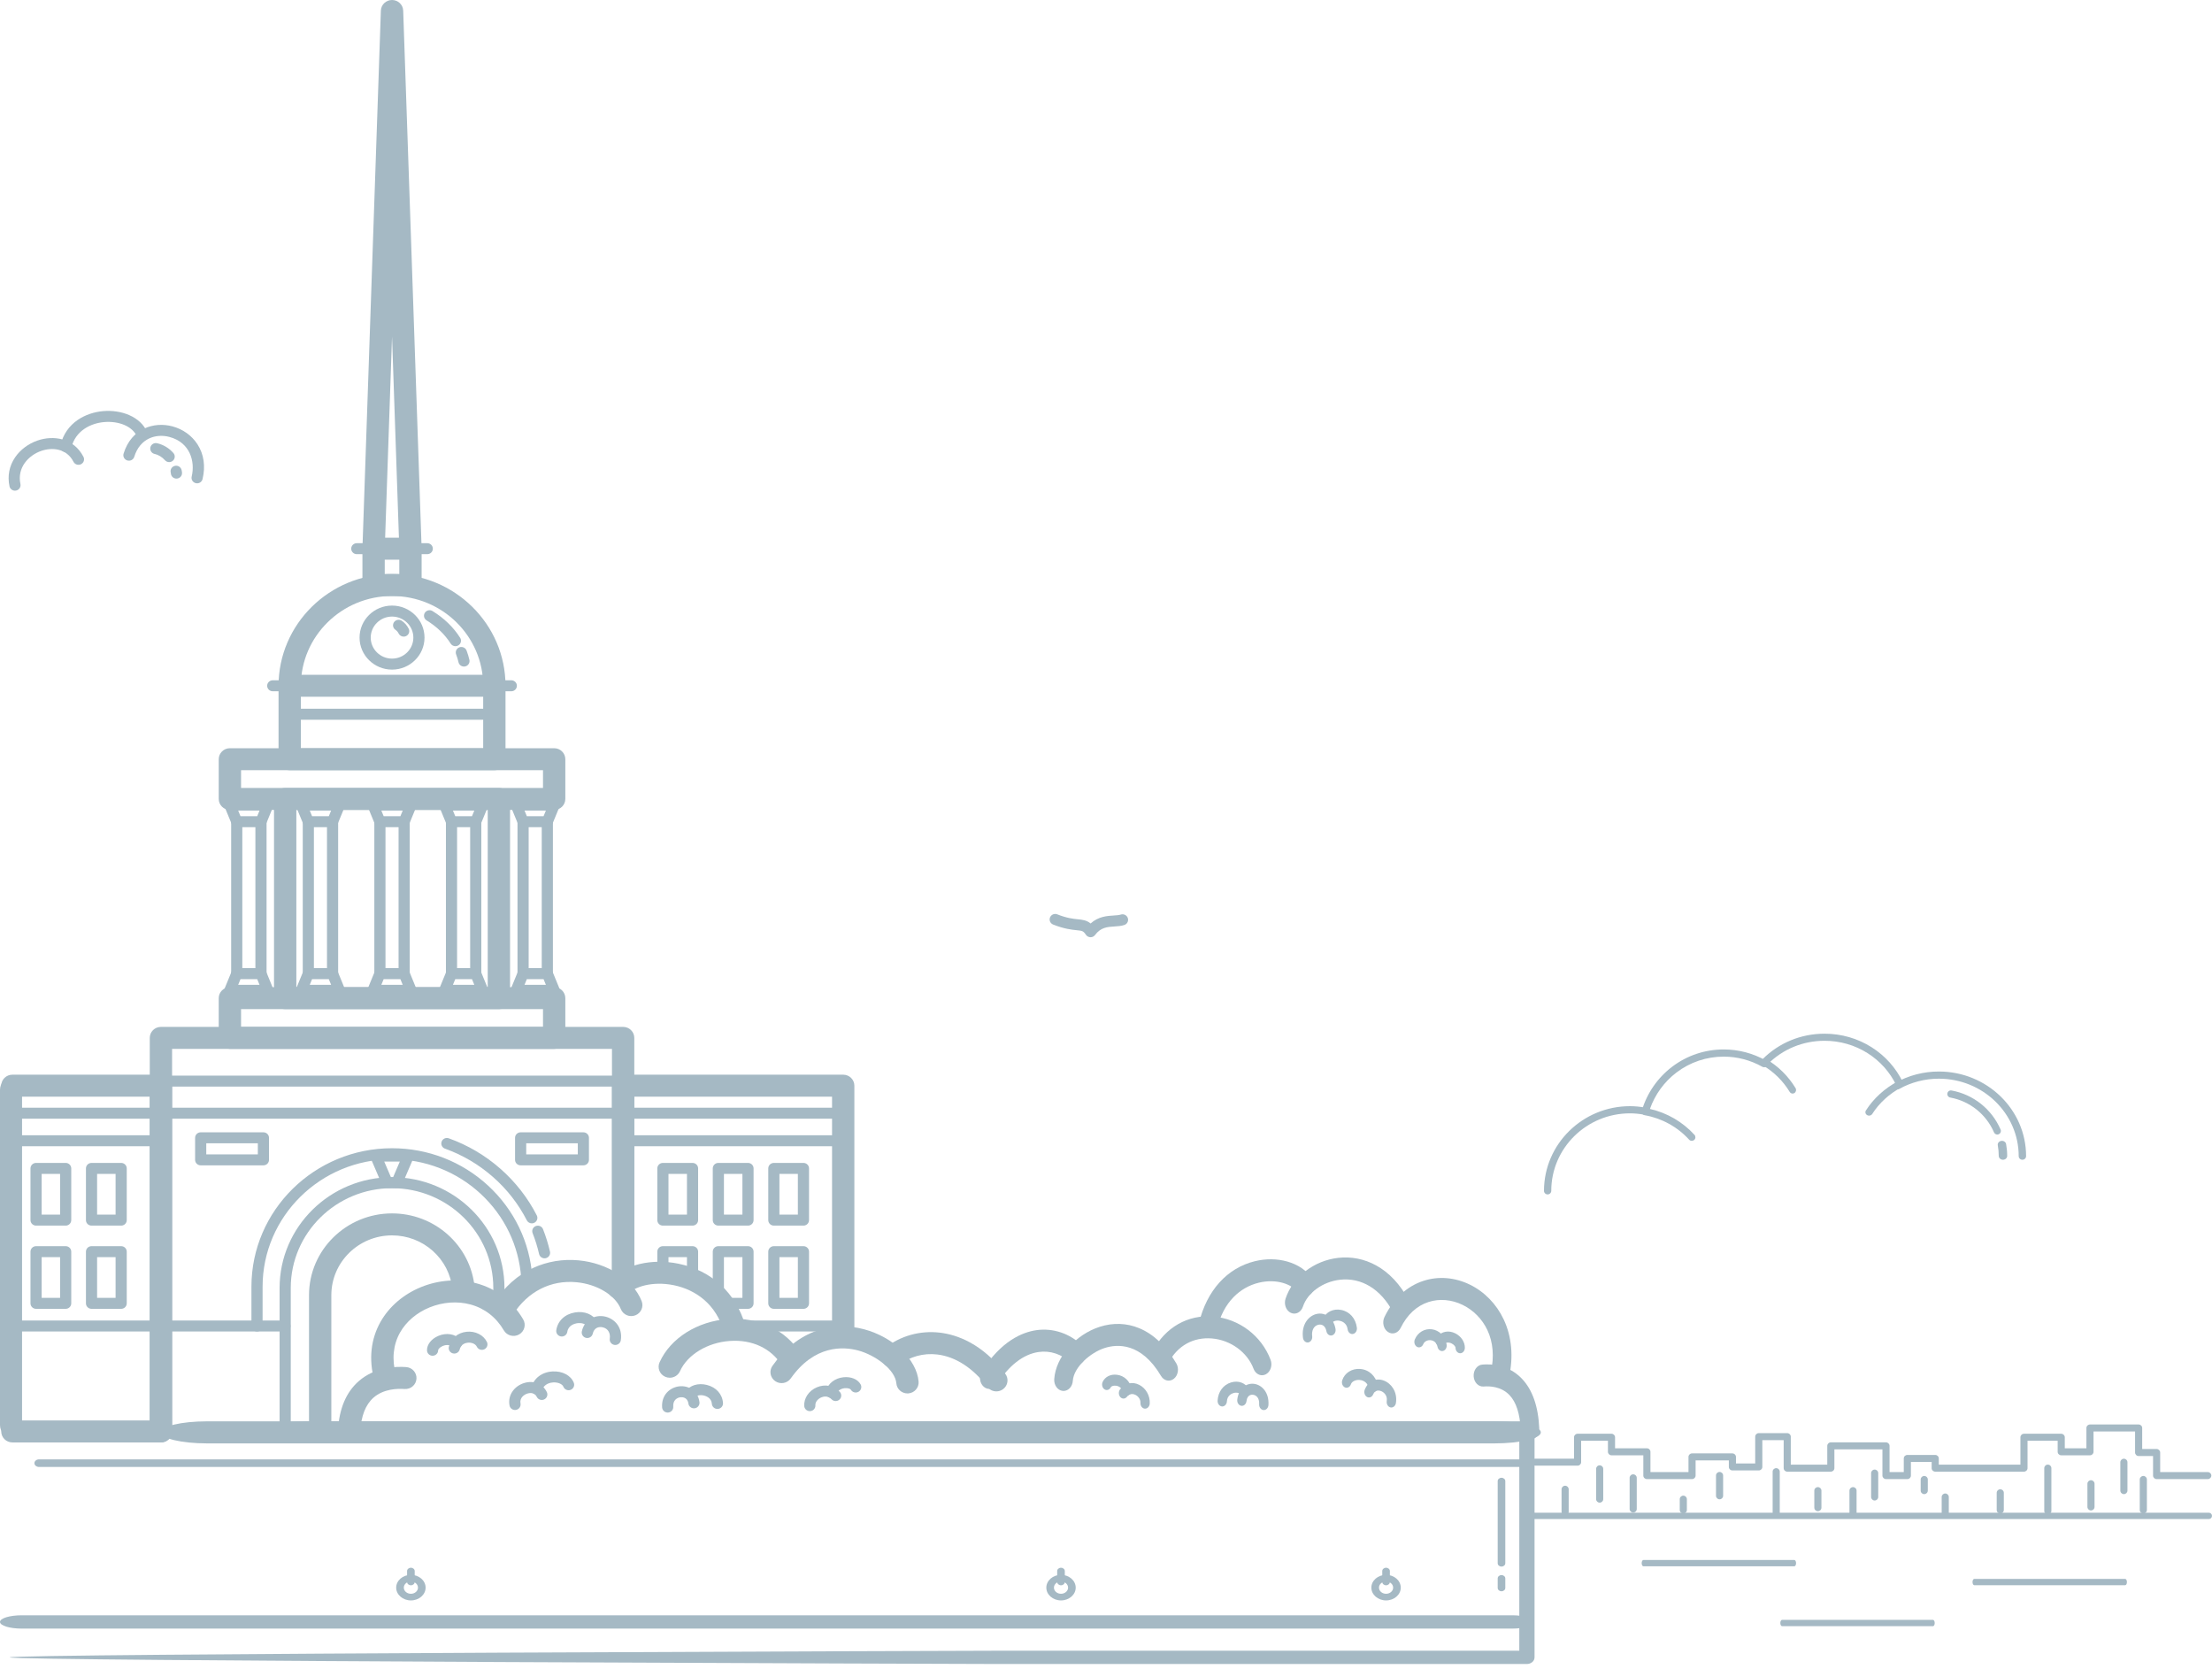 <svg width="350" height="264" viewBox="0 0 350 264" fill="none" xmlns="http://www.w3.org/2000/svg">
<path fill-rule="evenodd" clip-rule="evenodd" d="M241.601 263.248H157.476C156.81 263.248 1.532 262.778 1.532 262.199C1.532 261.619 156.81 261.149 157.476 261.149H240.395V226.956H48.522C47.856 226.956 5.957 227.536 5.957 226.956C5.957 226.376 47.856 224.858 48.522 224.858H241.601C242.267 224.858 242.807 225.327 242.807 225.907V262.199C242.807 262.778 242.267 263.248 241.601 263.248Z" fill="#A5B9C4"/>
<path fill-rule="evenodd" clip-rule="evenodd" d="M239.279 257.648H3.427C1.535 257.648 0 257.177 0 256.595C0 256.014 1.535 255.542 3.427 255.542H239.279C241.171 255.542 242.706 256.014 242.706 256.595C242.706 257.177 241.171 257.648 239.279 257.648V257.648Z" fill="#A5B9C4"/>
<path fill-rule="evenodd" clip-rule="evenodd" d="M241.63 232.078H6.182C5.776 232.078 5.446 231.808 5.446 231.476C5.446 231.144 5.776 230.874 6.182 230.874H241.63C242.037 230.874 242.366 231.144 242.366 231.476C242.366 231.808 242.037 232.078 241.63 232.078V232.078Z" fill="#A5B9C4"/>
<path fill-rule="evenodd" clip-rule="evenodd" d="M237.579 247.835C237.246 247.835 236.976 247.6 236.976 247.31V234.312C236.976 234.022 237.246 233.788 237.579 233.788C237.911 233.788 238.181 234.022 238.181 234.312V247.31C238.181 247.6 237.911 247.835 237.579 247.835Z" fill="#A5B9C4"/>
<path fill-rule="evenodd" clip-rule="evenodd" d="M237.579 251.742C237.246 251.742 236.976 251.507 236.976 251.217V249.709C236.976 249.419 237.246 249.184 237.579 249.184C237.911 249.184 238.181 249.419 238.181 249.709V251.217C238.181 251.507 237.911 251.742 237.579 251.742Z" fill="#A5B9C4"/>
<path fill-rule="evenodd" clip-rule="evenodd" d="M219.314 253.189C218.031 253.189 216.987 252.282 216.987 251.168C216.987 250.051 218.031 249.143 219.314 249.143C220.597 249.143 221.64 250.051 221.64 251.168C221.64 252.282 220.597 253.189 219.314 253.189ZM219.314 250.192C218.696 250.192 218.193 250.63 218.193 251.168C218.193 251.704 218.696 252.14 219.314 252.14C219.932 252.14 220.435 251.704 220.435 251.168C220.435 250.63 219.932 250.192 219.314 250.192Z" fill="#A5B9C4"/>
<path fill-rule="evenodd" clip-rule="evenodd" d="M219.314 250.795C218.981 250.795 218.711 250.56 218.711 250.27V248.545C218.711 248.255 218.981 248.02 219.314 248.02C219.647 248.02 219.917 248.255 219.917 248.545V250.27C219.917 250.56 219.647 250.795 219.314 250.795Z" fill="#A5B9C4"/>
<path fill-rule="evenodd" clip-rule="evenodd" d="M167.879 253.189C166.599 253.189 165.558 252.282 165.558 251.168C165.558 250.051 166.599 249.143 167.879 249.143C169.162 249.143 170.206 250.051 170.206 251.168C170.206 252.282 169.162 253.189 167.879 253.189ZM167.879 250.192C167.264 250.192 166.763 250.63 166.763 251.168C166.763 251.704 167.264 252.139 167.879 252.139C168.497 252.139 169 251.704 169 251.168C169 250.63 168.497 250.192 167.879 250.192Z" fill="#A5B9C4"/>
<path fill-rule="evenodd" clip-rule="evenodd" d="M167.879 250.795C167.546 250.795 167.276 250.56 167.276 250.27V248.544C167.276 248.255 167.546 248.02 167.879 248.02C168.212 248.02 168.482 248.255 168.482 248.544V250.27C168.482 250.56 168.212 250.795 167.879 250.795Z" fill="#A5B9C4"/>
<path fill-rule="evenodd" clip-rule="evenodd" d="M65.015 253.189C63.732 253.189 62.688 252.282 62.688 251.168C62.688 250.051 63.732 249.143 65.015 249.143C66.298 249.143 67.342 250.051 67.342 251.168C67.342 252.282 66.298 253.189 65.015 253.189ZM65.015 250.192C64.397 250.192 63.894 250.63 63.894 251.168C63.894 251.704 64.397 252.14 65.015 252.14C65.633 252.14 66.136 251.704 66.136 251.168C66.136 250.63 65.633 250.192 65.015 250.192Z" fill="#A5B9C4"/>
<path fill-rule="evenodd" clip-rule="evenodd" d="M65.015 250.795C64.682 250.795 64.412 250.56 64.412 250.27V248.545C64.412 248.255 64.682 248.02 65.015 248.02C65.348 248.02 65.618 248.255 65.618 248.545V250.27C65.618 250.56 65.348 250.795 65.015 250.795Z" fill="#A5B9C4"/>
<path fill-rule="evenodd" clip-rule="evenodd" d="M283.913 247.792H260.033C259.881 247.792 259.758 247.569 259.758 247.293C259.758 247.018 259.881 246.795 260.033 246.795H283.913C284.065 246.795 284.188 247.018 284.188 247.293C284.188 247.569 284.065 247.792 283.913 247.792Z" fill="#A5B9C4"/>
<path fill-rule="evenodd" clip-rule="evenodd" d="M305.85 257.265H281.971C281.819 257.265 281.695 257.042 281.695 256.766C281.695 256.491 281.819 256.268 281.971 256.268H305.85C306.002 256.268 306.126 256.491 306.126 256.766C306.126 257.042 306.002 257.265 305.85 257.265Z" fill="#A5B9C4"/>
<path fill-rule="evenodd" clip-rule="evenodd" d="M336.263 250.783H312.384C312.232 250.783 312.108 250.56 312.108 250.285C312.108 250.009 312.232 249.786 312.384 249.786H336.263C336.415 249.786 336.539 250.009 336.539 250.285C336.539 250.56 336.415 250.783 336.263 250.783Z" fill="#A5B9C4"/>
<path fill-rule="evenodd" clip-rule="evenodd" d="M349.512 240.313H242.298C242.028 240.313 241.81 240.09 241.81 239.815C241.81 239.539 242.028 239.316 242.298 239.316H349.512C349.782 239.316 350 239.539 350 239.815C350 240.09 349.782 240.313 349.512 240.313Z" fill="#A5B9C4"/>
<path fill-rule="evenodd" clip-rule="evenodd" d="M349.331 233.997H341.237C340.926 233.997 340.674 233.749 340.674 233.443V230.347H338.391C338.08 230.347 337.828 230.099 337.828 229.793V226.465H331.255V229.678C331.255 229.984 331.003 230.232 330.692 230.232H326.144C325.833 230.232 325.58 229.984 325.58 229.678V227.932H320.812V232.264C320.812 232.571 320.56 232.819 320.249 232.819H306.207C305.896 232.819 305.643 232.571 305.643 232.264V231.283H302.358V233.443C302.358 233.749 302.105 233.997 301.794 233.997H298.416C298.105 233.997 297.853 233.749 297.853 233.443V229.292H290.251V232.264C290.251 232.571 289.999 232.819 289.688 232.819H282.79C282.48 232.819 282.227 232.571 282.227 232.264V227.834H278.849V232.073C278.849 232.38 278.597 232.628 278.286 232.628H274.115C273.804 232.628 273.552 232.38 273.552 232.073V231.041H268.291V233.443C268.291 233.749 268.039 233.997 267.728 233.997H260.584C260.273 233.997 260.02 233.749 260.02 233.443V230.232H254.983C254.673 230.232 254.42 229.984 254.42 229.678V227.932H250.18V231.318C250.18 231.624 249.928 231.872 249.617 231.872H242.939C242.628 231.872 242.376 231.624 242.376 231.318C242.376 231.011 242.628 230.763 242.939 230.763H249.054V227.377C249.054 227.071 249.306 226.823 249.617 226.823H254.983C255.294 226.823 255.547 227.071 255.547 227.377V229.123H260.584C260.895 229.123 261.147 229.372 261.147 229.678V232.888H267.165V230.486C267.165 230.18 267.417 229.931 267.728 229.931H274.115C274.426 229.931 274.678 230.18 274.678 230.486V231.519H277.723V227.28C277.723 226.973 277.975 226.725 278.286 226.725H282.79C283.101 226.725 283.353 226.973 283.353 227.28V231.71H289.125V228.738C289.125 228.431 289.377 228.183 289.688 228.183H298.416C298.727 228.183 298.979 228.431 298.979 228.738V232.888H301.231V230.728C301.231 230.422 301.484 230.174 301.794 230.174H306.207C306.518 230.174 306.77 230.422 306.77 230.728V231.71H319.686V227.377C319.686 227.071 319.938 226.823 320.249 226.823H326.144C326.454 226.823 326.707 227.071 326.707 227.377V229.123H330.129V225.911C330.129 225.604 330.381 225.356 330.692 225.356H338.391C338.702 225.356 338.954 225.604 338.954 225.911V229.238H341.237C341.548 229.238 341.8 229.486 341.8 229.793V232.888H349.331C349.642 232.888 349.895 233.136 349.895 233.443C349.895 233.749 349.642 233.997 349.331 233.997V233.997Z" fill="#A5B9C4"/>
<path fill-rule="evenodd" clip-rule="evenodd" d="M258.416 239.289C258.105 239.289 257.853 239.041 257.853 238.735V233.796C257.853 233.489 258.105 233.241 258.416 233.241C258.727 233.241 258.979 233.489 258.979 233.796V238.735C258.979 239.041 258.727 239.289 258.416 239.289Z" fill="#A5B9C4"/>
<path fill-rule="evenodd" clip-rule="evenodd" d="M272.083 237.195C271.772 237.195 271.52 236.946 271.52 236.64V233.421C271.52 233.115 271.772 232.867 272.083 232.867C272.394 232.867 272.646 233.115 272.646 233.421V236.64C272.646 236.946 272.394 237.195 272.083 237.195Z" fill="#A5B9C4"/>
<path fill-rule="evenodd" clip-rule="evenodd" d="M281.045 239.853C280.734 239.853 280.481 239.604 280.481 239.298V232.821C280.481 232.515 280.734 232.267 281.045 232.267C281.355 232.267 281.607 232.515 281.607 232.821V239.298C281.607 239.604 281.355 239.853 281.045 239.853Z" fill="#A5B9C4"/>
<path fill-rule="evenodd" clip-rule="evenodd" d="M296.626 237.383C296.315 237.383 296.062 237.135 296.062 236.829V233.046C296.062 232.74 296.315 232.492 296.626 232.492C296.937 232.492 297.189 232.74 297.189 233.046V236.829C297.189 237.135 296.937 237.383 296.626 237.383Z" fill="#A5B9C4"/>
<path fill-rule="evenodd" clip-rule="evenodd" d="M293.199 240.191C292.888 240.191 292.636 239.942 292.636 239.636V235.819C292.636 235.513 292.888 235.265 293.199 235.265C293.51 235.265 293.762 235.513 293.762 235.819V239.636C293.762 239.942 293.51 240.191 293.199 240.191Z" fill="#A5B9C4"/>
<path fill-rule="evenodd" clip-rule="evenodd" d="M304.47 236.374C304.159 236.374 303.906 236.126 303.906 235.819V234.056C303.906 233.749 304.159 233.501 304.47 233.501C304.78 233.501 305.033 233.749 305.033 234.056V235.819C305.033 236.126 304.78 236.374 304.47 236.374Z" fill="#A5B9C4"/>
<path fill-rule="evenodd" clip-rule="evenodd" d="M324.023 239.59C323.712 239.59 323.46 239.342 323.46 239.036V232.26C323.46 231.954 323.712 231.705 324.023 231.705C324.334 231.705 324.586 231.954 324.586 232.26V239.036C324.586 239.342 324.334 239.59 324.023 239.59Z" fill="#A5B9C4"/>
<path fill-rule="evenodd" clip-rule="evenodd" d="M336.059 236.374C335.748 236.374 335.496 236.125 335.496 235.819V231.326C335.496 231.02 335.748 230.772 336.059 230.772C336.37 230.772 336.622 231.02 336.622 231.326V235.819C336.622 236.125 336.37 236.374 336.059 236.374V236.374Z" fill="#A5B9C4"/>
<path fill-rule="evenodd" clip-rule="evenodd" d="M339.134 239.439C338.824 239.439 338.571 239.191 338.571 238.884V234.056C338.571 233.749 338.824 233.501 339.134 233.501C339.445 233.501 339.698 233.749 339.698 234.056V238.884C339.698 239.191 339.445 239.439 339.134 239.439Z" fill="#A5B9C4"/>
<path fill-rule="evenodd" clip-rule="evenodd" d="M316.497 239.439C316.186 239.439 315.934 239.191 315.934 238.884V236.162C315.934 235.855 316.186 235.607 316.497 235.607C316.807 235.607 317.06 235.855 317.06 236.162V238.884C317.06 239.191 316.807 239.439 316.497 239.439Z" fill="#A5B9C4"/>
<path fill-rule="evenodd" clip-rule="evenodd" d="M330.851 238.956C330.54 238.956 330.288 238.708 330.288 238.401V234.727C330.288 234.421 330.54 234.173 330.851 234.173C331.162 234.173 331.414 234.421 331.414 234.727V238.401C331.414 238.708 331.162 238.956 330.851 238.956Z" fill="#A5B9C4"/>
<path fill-rule="evenodd" clip-rule="evenodd" d="M287.638 239.075C287.328 239.075 287.075 238.827 287.075 238.52V235.819C287.075 235.513 287.328 235.265 287.638 235.265C287.949 235.265 288.201 235.513 288.201 235.819V238.52C288.201 238.827 287.949 239.075 287.638 239.075Z" fill="#A5B9C4"/>
<path fill-rule="evenodd" clip-rule="evenodd" d="M266.347 239.439C266.036 239.439 265.784 239.191 265.784 238.884V237.169C265.784 236.862 266.036 236.614 266.347 236.614C266.658 236.614 266.91 236.862 266.91 237.169V238.884C266.91 239.191 266.658 239.439 266.347 239.439Z" fill="#A5B9C4"/>
<path fill-rule="evenodd" clip-rule="evenodd" d="M253.114 237.723C252.803 237.723 252.551 237.475 252.551 237.169V232.373C252.551 232.066 252.803 231.818 253.114 231.818C253.425 231.818 253.677 232.066 253.677 232.373V237.169C253.677 237.475 253.425 237.723 253.114 237.723Z" fill="#A5B9C4"/>
<path fill-rule="evenodd" clip-rule="evenodd" d="M247.646 239.749C247.335 239.749 247.083 239.5 247.083 239.194V235.6C247.083 235.294 247.335 235.046 247.646 235.046C247.957 235.046 248.209 235.294 248.209 235.6V239.194C248.209 239.5 247.957 239.749 247.646 239.749V239.749Z" fill="#A5B9C4"/>
<path fill-rule="evenodd" clip-rule="evenodd" d="M307.791 240.191C307.48 240.191 307.228 239.942 307.228 239.636V236.829C307.228 236.522 307.48 236.274 307.791 236.274C308.102 236.274 308.354 236.522 308.354 236.829V239.636C308.354 239.942 308.102 240.191 307.791 240.191V240.191Z" fill="#A5B9C4"/>
<path fill-rule="evenodd" clip-rule="evenodd" d="M1.745 227.35C0.781 227.35 0 226.497 0 225.444V172.419C0 171.366 0.781 170.513 1.745 170.513C2.708 170.513 3.49 171.366 3.49 172.419V198.932V225.444C3.49 226.497 2.708 227.35 1.745 227.35Z" fill="#A5B9C4"/>
<path fill-rule="evenodd" clip-rule="evenodd" d="M243.804 226.603C243.804 227.566 240.526 228.348 236.479 228.348L32.753 228.348C28.707 228.348 25.428 227.566 25.428 226.603C25.428 225.639 28.707 224.858 32.753 224.858L134.616 224.858L236.479 224.858C240.526 224.858 243.804 225.639 243.804 226.603Z" fill="#A5B9C4"/>
<path fill-rule="evenodd" clip-rule="evenodd" d="M78.221 121.848H45.84C44.865 121.848 44.074 121.069 44.074 120.109V108.492C44.074 107.531 44.865 106.752 45.84 106.752H78.221C79.195 106.752 79.986 107.531 79.986 108.492V120.109C79.986 121.069 79.195 121.848 78.221 121.848ZM47.606 118.37H76.454V110.231H47.606V118.37Z" fill="#A5B9C4"/>
<path fill-rule="evenodd" clip-rule="evenodd" d="M78.938 159.651H45.123C44.148 159.651 43.357 158.873 43.357 157.912V126.393C43.357 125.432 44.148 124.653 45.123 124.653H78.938C79.913 124.653 80.704 125.432 80.704 126.393V157.912C80.704 158.873 79.913 159.651 78.938 159.651ZM46.89 156.173H77.172V128.132H46.89V156.173Z" fill="#A5B9C4"/>
<path fill-rule="evenodd" clip-rule="evenodd" d="M87.684 165.935H36.376C35.401 165.935 34.61 165.156 34.61 164.196V157.912C34.61 156.951 35.401 156.173 36.376 156.173H87.684C88.66 156.173 89.45 156.951 89.45 157.912V164.196C89.45 165.156 88.66 165.935 87.684 165.935V165.935ZM38.142 162.457H85.918V159.651H38.142V162.457Z" fill="#A5B9C4"/>
<path fill-rule="evenodd" clip-rule="evenodd" d="M87.684 128.132H36.376C35.401 128.132 34.61 127.353 34.61 126.393V120.109C34.61 119.148 35.401 118.37 36.376 118.37H87.684C88.66 118.37 89.45 119.148 89.45 120.109V126.393C89.45 127.353 88.66 128.132 87.684 128.132V128.132ZM38.142 124.653H85.918V121.848H38.142V124.653Z" fill="#A5B9C4"/>
<path fill-rule="evenodd" clip-rule="evenodd" d="M25.463 228.196C24.488 228.196 23.697 227.417 23.697 226.457V164.196C23.697 163.236 24.488 162.457 25.463 162.457H98.597C99.572 162.457 100.363 163.236 100.363 164.196V203.338C100.363 204.298 99.572 205.077 98.597 205.077C97.621 205.077 96.831 204.298 96.831 203.338V165.935H27.229V226.457C27.229 227.417 26.438 228.196 25.463 228.196V228.196Z" fill="#A5B9C4"/>
<path fill-rule="evenodd" clip-rule="evenodd" d="M78.221 110.23C77.245 110.23 76.454 109.452 76.454 108.491C76.454 100.66 69.984 94.289 62.031 94.289C54.077 94.289 47.606 100.66 47.606 108.491C47.606 109.452 46.815 110.23 45.84 110.23C44.865 110.23 44.074 109.452 44.074 108.491C44.074 98.742 52.129 90.811 62.031 90.811C71.931 90.811 79.986 98.742 79.986 108.491C79.986 109.452 79.195 110.23 78.221 110.23V110.23Z" fill="#A5B9C4"/>
<path fill-rule="evenodd" clip-rule="evenodd" d="M62.031 105.934C59.197 105.934 56.892 103.662 56.892 100.869C56.892 98.076 59.197 95.804 62.031 95.804C64.864 95.804 67.17 98.076 67.17 100.869C67.17 103.662 64.864 105.934 62.031 105.934ZM62.031 97.543C60.171 97.543 58.657 99.035 58.657 100.869C58.657 102.703 60.171 104.194 62.031 104.194C63.891 104.194 65.404 102.703 65.404 100.869C65.404 99.035 63.891 97.543 62.031 97.543Z" fill="#A5B9C4"/>
<path fill-rule="evenodd" clip-rule="evenodd" d="M40.666 210.645C40.179 210.645 39.783 210.255 39.783 209.775V203.562C39.783 191.481 49.763 181.653 62.03 181.653C67.702 181.653 73.105 183.757 77.242 187.578C81.359 191.38 83.839 196.518 84.226 202.045C84.26 202.524 83.892 202.939 83.406 202.973C82.919 203.006 82.498 202.644 82.464 202.165C82.108 197.077 79.824 192.347 76.033 188.846C72.225 185.329 67.252 183.392 62.03 183.392C50.737 183.392 41.549 192.44 41.549 203.562V209.775C41.549 210.255 41.154 210.645 40.666 210.645V210.645Z" fill="#A5B9C4"/>
<path fill-rule="evenodd" clip-rule="evenodd" d="M84.146 193.538C83.824 193.538 83.513 193.363 83.358 193.06C82.02 190.452 80.215 188.14 77.991 186.188C75.755 184.227 73.203 182.723 70.406 181.719C69.948 181.554 69.712 181.055 69.879 180.604C70.046 180.153 70.553 179.92 71.011 180.084C74.019 181.164 76.763 182.781 79.166 184.89C81.556 186.988 83.496 189.473 84.934 192.276C85.154 192.705 84.98 193.228 84.544 193.445C84.416 193.508 84.281 193.538 84.146 193.538V193.538Z" fill="#A5B9C4"/>
<path fill-rule="evenodd" clip-rule="evenodd" d="M86.16 199.068C85.756 199.068 85.392 198.794 85.299 198.39C85.043 197.272 84.699 196.162 84.275 195.089C84.098 194.642 84.324 194.138 84.778 193.964C85.233 193.79 85.744 194.011 85.921 194.459C86.376 195.612 86.747 196.805 87.022 198.007C87.129 198.476 86.83 198.941 86.355 199.047C86.289 199.061 86.224 199.068 86.16 199.068V199.068Z" fill="#A5B9C4"/>
<path fill-rule="evenodd" clip-rule="evenodd" d="M45.123 227.326C44.636 227.326 44.24 226.937 44.24 226.457V203.756C44.24 194.095 52.221 186.235 62.031 186.235C71.84 186.235 79.821 194.095 79.821 203.756V206.191C79.821 206.672 79.426 207.061 78.938 207.061C78.45 207.061 78.055 206.672 78.055 206.191V203.756C78.055 195.054 70.866 187.974 62.031 187.974C53.195 187.974 46.006 195.054 46.006 203.756V226.457C46.006 226.937 45.611 227.326 45.123 227.326Z" fill="#A5B9C4"/>
<path fill-rule="evenodd" clip-rule="evenodd" d="M50.662 228.196C49.687 228.196 48.895 227.417 48.895 226.457V204.897C48.895 197.764 54.788 191.962 62.03 191.962C65.304 191.962 68.441 193.156 70.863 195.325C73.269 197.481 74.772 200.416 75.093 203.59C75.19 204.546 74.481 205.397 73.511 205.493C72.541 205.588 71.675 204.891 71.579 203.935C71.344 201.618 70.246 199.474 68.487 197.899C66.717 196.313 64.424 195.44 62.03 195.44C56.735 195.44 52.427 199.683 52.427 204.897V226.457C52.427 227.417 51.637 228.196 50.662 228.196V228.196Z" fill="#A5B9C4"/>
<path fill-rule="evenodd" clip-rule="evenodd" d="M64.947 94.29H59.112C58.137 94.29 57.346 93.511 57.346 92.55V86.803C57.346 85.843 58.137 85.064 59.112 85.064H64.947C65.923 85.064 66.713 85.843 66.713 86.803V92.55C66.713 93.511 65.923 94.29 64.947 94.29ZM60.877 90.811H63.182V88.542H60.877V90.811Z" fill="#A5B9C4"/>
<path fill-rule="evenodd" clip-rule="evenodd" d="M64.947 88.542C63.999 88.542 63.215 87.801 63.183 86.861L62.031 53.25L60.878 86.861C60.845 87.821 60.028 88.57 59.053 88.541C58.078 88.508 57.315 87.704 57.348 86.744L60.265 1.68C60.298 0.743 61.079 0 62.031 0C62.983 0 63.764 0.743 63.796 1.68L66.713 86.744C66.746 87.704 65.983 88.508 65.008 88.541C64.987 88.541 64.967 88.542 64.947 88.542V88.542Z" fill="#A5B9C4"/>
<path fill-rule="evenodd" clip-rule="evenodd" d="M98.597 171.901H25.463C24.976 171.901 24.58 171.511 24.58 171.031C24.58 170.551 24.976 170.161 25.463 170.161H98.597C99.085 170.161 99.48 170.551 99.48 171.031C99.48 171.511 99.085 171.901 98.597 171.901V171.901Z" fill="#A5B9C4"/>
<path fill-rule="evenodd" clip-rule="evenodd" d="M78.22 113.862H45.84C45.352 113.862 44.957 113.473 44.957 112.992C44.957 112.512 45.352 112.123 45.84 112.123H78.22C78.707 112.123 79.103 112.512 79.103 112.992C79.103 113.473 78.707 113.862 78.22 113.862Z" fill="#A5B9C4"/>
<path fill-rule="evenodd" clip-rule="evenodd" d="M80.903 109.361H43.156C42.669 109.361 42.273 108.972 42.273 108.492C42.273 108.011 42.669 107.622 43.156 107.622H80.903C81.391 107.622 81.786 108.011 81.786 108.492C81.786 108.972 81.391 109.361 80.903 109.361Z" fill="#A5B9C4"/>
<path fill-rule="evenodd" clip-rule="evenodd" d="M67.604 87.672H56.456C55.969 87.672 55.573 87.283 55.573 86.803C55.573 86.322 55.969 85.933 56.456 85.933H67.604C68.092 85.933 68.487 86.322 68.487 86.803C68.487 87.283 68.092 87.672 67.604 87.672Z" fill="#A5B9C4"/>
<path fill-rule="evenodd" clip-rule="evenodd" d="M98.597 176.982H25.463C24.976 176.982 24.58 176.592 24.58 176.112C24.58 175.632 24.976 175.242 25.463 175.242H98.597C99.085 175.242 99.48 175.632 99.48 176.112C99.48 176.592 99.085 176.982 98.597 176.982V176.982Z" fill="#A5B9C4"/>
<path fill-rule="evenodd" clip-rule="evenodd" d="M45.081 210.645H25.463C24.976 210.645 24.58 210.255 24.58 209.775C24.58 209.295 24.976 208.905 25.463 208.905H45.081C45.569 208.905 45.964 209.295 45.964 209.775C45.964 210.255 45.569 210.645 45.081 210.645Z" fill="#A5B9C4"/>
<path fill-rule="evenodd" clip-rule="evenodd" d="M52.621 154.902C52.134 154.902 51.738 154.513 51.738 154.033V129.997C51.738 129.516 52.134 129.127 52.621 129.127C53.109 129.127 53.504 129.516 53.504 129.997V154.033C53.504 154.513 53.109 154.902 52.621 154.902Z" fill="#A5B9C4"/>
<path fill-rule="evenodd" clip-rule="evenodd" d="M48.786 154.902C48.298 154.902 47.903 154.513 47.903 154.032V129.997C47.903 129.516 48.298 129.127 48.786 129.127C49.274 129.127 49.669 129.516 49.669 129.997V154.032C49.669 154.513 49.274 154.902 48.786 154.902Z" fill="#A5B9C4"/>
<path fill-rule="evenodd" clip-rule="evenodd" d="M52.621 130.866H48.785C48.426 130.866 48.102 130.652 47.967 130.323L46.884 127.691C46.774 127.423 46.806 127.118 46.97 126.878C47.134 126.638 47.409 126.495 47.702 126.495H53.704C53.998 126.495 54.272 126.638 54.436 126.878C54.6 127.118 54.633 127.423 54.523 127.691L53.439 130.323C53.304 130.652 52.98 130.866 52.621 130.866V130.866ZM49.38 129.127H52.026L52.394 128.234H49.013L49.38 129.127Z" fill="#A5B9C4"/>
<path fill-rule="evenodd" clip-rule="evenodd" d="M53.704 157.538H47.702C47.409 157.538 47.134 157.395 46.97 157.155C46.806 156.915 46.774 156.611 46.884 156.343L47.967 153.706C48.102 153.378 48.426 153.163 48.785 153.163H52.621C52.98 153.163 53.304 153.378 53.44 153.706L54.523 156.343C54.633 156.611 54.6 156.915 54.436 157.155C54.272 157.395 53.998 157.538 53.704 157.538V157.538ZM49.012 155.799H52.394L52.026 154.902H49.381L49.012 155.799Z" fill="#A5B9C4"/>
<path fill-rule="evenodd" clip-rule="evenodd" d="M41.294 154.902C40.806 154.902 40.411 154.513 40.411 154.033V129.997C40.411 129.516 40.806 129.127 41.294 129.127C41.782 129.127 42.177 129.516 42.177 129.997V154.033C42.177 154.513 41.782 154.902 41.294 154.902Z" fill="#A5B9C4"/>
<path fill-rule="evenodd" clip-rule="evenodd" d="M37.459 154.902C36.971 154.902 36.575 154.513 36.575 154.032V129.997C36.575 129.516 36.971 129.127 37.459 129.127C37.946 129.127 38.342 129.516 38.342 129.997V154.032C38.342 154.513 37.946 154.902 37.459 154.902Z" fill="#A5B9C4"/>
<path fill-rule="evenodd" clip-rule="evenodd" d="M41.295 130.866H37.459C37.099 130.866 36.776 130.652 36.641 130.323L35.557 127.691C35.447 127.422 35.48 127.118 35.644 126.878C35.808 126.638 36.082 126.495 36.376 126.495H42.371C42.664 126.495 42.938 126.638 43.102 126.877C43.267 127.117 43.3 127.421 43.19 127.689L42.114 130.322C41.979 130.651 41.655 130.866 41.295 130.866V130.866ZM38.054 129.127H40.698L41.063 128.234H37.687L38.054 129.127Z" fill="#A5B9C4"/>
<path fill-rule="evenodd" clip-rule="evenodd" d="M42.371 157.538H36.376C36.082 157.538 35.808 157.395 35.644 157.155C35.48 156.915 35.447 156.611 35.557 156.343L36.64 153.706C36.775 153.378 37.099 153.163 37.459 153.163H41.295C41.655 153.163 41.979 153.379 42.114 153.708L43.19 156.345C43.3 156.612 43.267 156.916 43.102 157.156C42.938 157.395 42.664 157.538 42.371 157.538V157.538ZM37.686 155.799H41.064L40.698 154.902H38.054L37.686 155.799Z" fill="#A5B9C4"/>
<path fill-rule="evenodd" clip-rule="evenodd" d="M63.948 154.902C63.46 154.902 63.065 154.513 63.065 154.033V129.997C63.065 129.516 63.46 129.127 63.948 129.127C64.435 129.127 64.831 129.516 64.831 129.997V154.033C64.831 154.513 64.435 154.902 63.948 154.902Z" fill="#A5B9C4"/>
<path fill-rule="evenodd" clip-rule="evenodd" d="M60.113 154.902C59.625 154.902 59.23 154.513 59.23 154.032V129.997C59.23 129.516 59.625 129.127 60.113 129.127C60.6 129.127 60.995 129.516 60.995 129.997V154.032C60.995 154.513 60.6 154.902 60.113 154.902Z" fill="#A5B9C4"/>
<path fill-rule="evenodd" clip-rule="evenodd" d="M63.948 130.866H60.113C59.753 130.866 59.429 130.652 59.294 130.323L58.211 127.691C58.101 127.422 58.133 127.118 58.297 126.878C58.462 126.638 58.736 126.495 59.029 126.495H65.031C65.325 126.495 65.599 126.638 65.763 126.878C65.927 127.118 65.959 127.423 65.849 127.691L64.766 130.323C64.631 130.652 64.308 130.866 63.948 130.866V130.866ZM60.708 129.127H63.353L63.72 128.234H60.34L60.708 129.127Z" fill="#A5B9C4"/>
<path fill-rule="evenodd" clip-rule="evenodd" d="M65.031 157.538H59.029C58.736 157.538 58.462 157.395 58.297 157.155C58.133 156.915 58.101 156.611 58.211 156.343L59.294 153.706C59.429 153.378 59.753 153.163 60.113 153.163H63.948C64.308 153.163 64.631 153.378 64.766 153.706L65.85 156.343C65.959 156.611 65.927 156.915 65.763 157.155C65.599 157.395 65.325 157.538 65.031 157.538ZM60.339 155.799H63.721L63.352 154.902H60.708L60.339 155.799Z" fill="#A5B9C4"/>
<path fill-rule="evenodd" clip-rule="evenodd" d="M75.276 154.902C74.788 154.902 74.393 154.513 74.393 154.033V129.997C74.393 129.516 74.788 129.127 75.276 129.127C75.763 129.127 76.159 129.516 76.159 129.997V154.033C76.159 154.513 75.763 154.902 75.276 154.902Z" fill="#A5B9C4"/>
<path fill-rule="evenodd" clip-rule="evenodd" d="M71.439 154.902C70.952 154.902 70.557 154.513 70.557 154.032V129.997C70.557 129.516 70.952 129.127 71.439 129.127C71.928 129.127 72.323 129.516 72.323 129.997V154.032C72.323 154.513 71.928 154.902 71.439 154.902Z" fill="#A5B9C4"/>
<path fill-rule="evenodd" clip-rule="evenodd" d="M75.275 130.866H71.439C71.08 130.866 70.756 130.652 70.621 130.323L69.538 127.691C69.428 127.422 69.46 127.118 69.624 126.878C69.788 126.638 70.063 126.495 70.357 126.495H76.358C76.652 126.495 76.926 126.638 77.091 126.878C77.254 127.118 77.287 127.422 77.176 127.691L76.094 130.323C75.959 130.652 75.635 130.866 75.275 130.866V130.866ZM72.035 129.127H74.68L75.048 128.234H71.667L72.035 129.127Z" fill="#A5B9C4"/>
<path fill-rule="evenodd" clip-rule="evenodd" d="M76.358 157.538H70.357C70.063 157.538 69.789 157.395 69.624 157.155C69.46 156.915 69.428 156.611 69.538 156.343L70.621 153.706C70.756 153.378 71.08 153.163 71.439 153.163H75.275C75.635 153.163 75.959 153.378 76.094 153.706L77.176 156.343C77.287 156.611 77.254 156.915 77.09 157.155C76.926 157.395 76.652 157.538 76.358 157.538V157.538ZM71.666 155.799H75.049L74.68 154.902H72.035L71.666 155.799Z" fill="#A5B9C4"/>
<path fill-rule="evenodd" clip-rule="evenodd" d="M86.602 154.902C86.114 154.902 85.719 154.513 85.719 154.033V129.997C85.719 129.516 86.114 129.127 86.602 129.127C87.09 129.127 87.485 129.516 87.485 129.997V154.033C87.485 154.513 87.09 154.902 86.602 154.902Z" fill="#A5B9C4"/>
<path fill-rule="evenodd" clip-rule="evenodd" d="M82.766 154.902C82.279 154.902 81.883 154.513 81.883 154.032V129.997C81.883 129.516 82.279 129.127 82.766 129.127C83.254 129.127 83.649 129.516 83.649 129.997V154.032C83.649 154.513 83.254 154.902 82.766 154.902Z" fill="#A5B9C4"/>
<path fill-rule="evenodd" clip-rule="evenodd" d="M86.601 130.866H82.766C82.406 130.866 82.082 130.652 81.947 130.323L80.864 127.691C80.754 127.423 80.786 127.118 80.951 126.878C81.114 126.638 81.389 126.495 81.683 126.495H87.684C87.978 126.495 88.252 126.638 88.416 126.878C88.58 127.118 88.613 127.422 88.502 127.691L87.419 130.323C87.284 130.652 86.96 130.866 86.601 130.866V130.866ZM83.361 129.127H86.006L86.374 128.234H82.993L83.361 129.127Z" fill="#A5B9C4"/>
<path fill-rule="evenodd" clip-rule="evenodd" d="M87.684 157.538H81.683C81.389 157.538 81.115 157.395 80.951 157.155C80.786 156.915 80.754 156.611 80.864 156.343L81.947 153.706C82.082 153.378 82.406 153.163 82.766 153.163H86.601C86.96 153.163 87.285 153.378 87.42 153.706L88.502 156.343C88.613 156.611 88.58 156.915 88.416 157.155C88.252 157.395 87.978 157.538 87.684 157.538ZM82.992 155.799H86.375L86.006 154.902H83.361L82.992 155.799Z" fill="#A5B9C4"/>
<path fill-rule="evenodd" clip-rule="evenodd" d="M62.789 187.974H61.272C60.917 187.974 60.596 187.765 60.458 187.443L58.651 183.231C58.535 182.962 58.565 182.655 58.729 182.412C58.892 182.169 59.168 182.023 59.464 182.023H64.596C64.892 182.023 65.168 182.169 65.332 182.412C65.496 182.655 65.525 182.962 65.409 183.231L63.602 187.443C63.464 187.765 63.144 187.974 62.789 187.974V187.974ZM61.856 186.235H62.204L63.264 183.762H60.795L61.856 186.235Z" fill="#A5B9C4"/>
<path fill-rule="evenodd" clip-rule="evenodd" d="M92.306 184.36H82.379C81.892 184.36 81.496 183.971 81.496 183.49V180.005C81.496 179.525 81.892 179.135 82.379 179.135H92.306C92.793 179.135 93.189 179.525 93.189 180.005V183.49C93.189 183.971 92.793 184.36 92.306 184.36ZM83.262 182.621H91.423V180.875H83.262V182.621Z" fill="#A5B9C4"/>
<path fill-rule="evenodd" clip-rule="evenodd" d="M133.419 212.849C132.443 212.849 131.653 212.07 131.653 211.11V173.496H100.363V203.338C100.363 204.298 99.572 205.077 98.597 205.077C97.621 205.077 96.831 204.298 96.831 203.338V171.757C96.831 170.797 97.621 170.018 98.597 170.018H133.419C134.394 170.018 135.185 170.797 135.185 171.757V211.11C135.185 212.07 134.394 212.849 133.419 212.849Z" fill="#A5B9C4"/>
<path fill-rule="evenodd" clip-rule="evenodd" d="M133.419 176.982H98.556C98.068 176.982 97.673 176.593 97.673 176.112C97.673 175.632 98.068 175.243 98.556 175.243H133.419C133.907 175.243 134.302 175.632 134.302 176.112C134.302 176.593 133.907 176.982 133.419 176.982Z" fill="#A5B9C4"/>
<path fill-rule="evenodd" clip-rule="evenodd" d="M133.419 181.34H98.556C98.068 181.34 97.673 180.951 97.673 180.47C97.673 179.99 98.068 179.601 98.556 179.601H133.419C133.907 179.601 134.302 179.99 134.302 180.47C134.302 180.951 133.907 181.34 133.419 181.34Z" fill="#A5B9C4"/>
<path fill-rule="evenodd" clip-rule="evenodd" d="M133.419 210.645H117.222C116.734 210.645 116.339 210.255 116.339 209.775C116.339 209.295 116.734 208.905 117.222 208.905H133.419C133.906 208.905 134.302 209.295 134.302 209.775C134.302 210.255 133.906 210.645 133.419 210.645V210.645Z" fill="#A5B9C4"/>
<path fill-rule="evenodd" clip-rule="evenodd" d="M109.579 193.895H104.888C104.4 193.895 104.005 193.506 104.005 193.025V184.845C104.005 184.365 104.4 183.976 104.888 183.976H109.579C110.067 183.976 110.462 184.365 110.462 184.845V193.025C110.462 193.506 110.067 193.895 109.579 193.895ZM105.771 192.156H108.696V185.715H105.771V192.156Z" fill="#A5B9C4"/>
<path fill-rule="evenodd" clip-rule="evenodd" d="M127.128 193.895H122.444C121.957 193.895 121.562 193.506 121.562 193.025V184.845C121.562 184.365 121.957 183.976 122.444 183.976H127.128C127.616 183.976 128.011 184.365 128.011 184.845V193.025C128.011 193.506 127.616 193.895 127.128 193.895ZM123.327 192.156H126.245V185.715H123.327V192.156Z" fill="#A5B9C4"/>
<path fill-rule="evenodd" clip-rule="evenodd" d="M118.354 193.895H113.663C113.175 193.895 112.78 193.506 112.78 193.025V184.845C112.78 184.365 113.175 183.976 113.663 183.976H118.354C118.842 183.976 119.237 184.365 119.237 184.845V193.025C119.237 193.506 118.842 193.895 118.354 193.895V193.895ZM114.546 192.156H117.471V185.715H114.546V192.156Z" fill="#A5B9C4"/>
<path fill-rule="evenodd" clip-rule="evenodd" d="M109.579 202.519C109.091 202.519 108.696 202.13 108.696 201.65V198.885H105.771V200.753C105.771 201.233 105.376 201.623 104.888 201.623C104.4 201.623 104.005 201.233 104.005 200.753V198.015C104.005 197.535 104.4 197.146 104.888 197.146H109.579C110.067 197.146 110.462 197.535 110.462 198.015V201.65C110.462 202.13 110.067 202.519 109.579 202.519Z" fill="#A5B9C4"/>
<path fill-rule="evenodd" clip-rule="evenodd" d="M127.128 207.061H122.444C121.957 207.061 121.562 206.672 121.562 206.192V198.015C121.562 197.535 121.957 197.146 122.444 197.146H127.128C127.616 197.146 128.011 197.535 128.011 198.015V206.192C128.011 206.672 127.616 207.061 127.128 207.061ZM123.327 205.322H126.245V198.885H123.327V205.322Z" fill="#A5B9C4"/>
<path fill-rule="evenodd" clip-rule="evenodd" d="M118.354 207.061H113.663C113.175 207.061 112.78 206.672 112.78 206.192V198.015C112.78 197.535 113.175 197.146 113.663 197.146H118.354C118.842 197.146 119.237 197.535 119.237 198.015V206.192C119.237 206.672 118.842 207.061 118.354 207.061V207.061ZM114.546 205.322H117.471V198.885H114.546V205.322Z" fill="#A5B9C4"/>
<path fill-rule="evenodd" clip-rule="evenodd" d="M25.463 228.196H1.961C0.986 228.196 0.195 227.417 0.195 226.457C0.195 225.496 0.986 224.718 1.961 224.718H23.698V173.496H1.961C0.986 173.496 0.195 172.718 0.195 171.757C0.195 170.797 0.986 170.018 1.961 170.018H25.463C26.439 170.018 27.229 170.797 27.229 171.757V226.457C27.229 227.417 26.439 228.196 25.463 228.196Z" fill="#A5B9C4"/>
<path fill-rule="evenodd" clip-rule="evenodd" d="M25.463 176.982H1.961C1.474 176.982 1.078 176.593 1.078 176.112C1.078 175.632 1.474 175.243 1.961 175.243H25.463C25.951 175.243 26.346 175.632 26.346 176.112C26.346 176.593 25.951 176.982 25.463 176.982Z" fill="#A5B9C4"/>
<path fill-rule="evenodd" clip-rule="evenodd" d="M25.463 181.34H1.961C1.474 181.34 1.078 180.951 1.078 180.47C1.078 179.99 1.474 179.601 1.961 179.601H25.463C25.951 179.601 26.346 179.99 26.346 180.47C26.346 180.951 25.951 181.34 25.463 181.34Z" fill="#A5B9C4"/>
<path fill-rule="evenodd" clip-rule="evenodd" d="M25.463 210.645H2.437C1.949 210.645 1.554 210.255 1.554 209.775C1.554 209.295 1.949 208.905 2.437 208.905H25.463C25.951 208.905 26.346 209.295 26.346 209.775C26.346 210.255 25.951 210.645 25.463 210.645Z" fill="#A5B9C4"/>
<path fill-rule="evenodd" clip-rule="evenodd" d="M19.172 193.895H14.481C13.993 193.895 13.598 193.506 13.598 193.025V184.845C13.598 184.365 13.993 183.976 14.481 183.976H19.172C19.659 183.976 20.055 184.365 20.055 184.845V193.025C20.055 193.506 19.659 193.895 19.172 193.895ZM15.364 192.156H18.289V185.715H15.364V192.156Z" fill="#A5B9C4"/>
<path fill-rule="evenodd" clip-rule="evenodd" d="M10.391 193.895H5.707C5.219 193.895 4.824 193.506 4.824 193.025V184.845C4.824 184.365 5.219 183.976 5.707 183.976H10.391C10.878 183.976 11.274 184.365 11.274 184.845V193.025C11.274 193.506 10.878 193.895 10.391 193.895ZM6.59 192.156H9.508V185.715H6.59V192.156Z" fill="#A5B9C4"/>
<path fill-rule="evenodd" clip-rule="evenodd" d="M19.172 207.061H14.481C13.993 207.061 13.598 206.672 13.598 206.192V198.015C13.598 197.535 13.993 197.146 14.481 197.146H19.172C19.659 197.146 20.055 197.535 20.055 198.015V206.192C20.055 206.672 19.659 207.061 19.172 207.061ZM15.364 205.322H18.289V198.885H15.364V205.322Z" fill="#A5B9C4"/>
<path fill-rule="evenodd" clip-rule="evenodd" d="M10.391 207.061H5.707C5.219 207.061 4.824 206.672 4.824 206.192V198.015C4.824 197.535 5.219 197.146 5.707 197.146H10.391C10.878 197.146 11.274 197.535 11.274 198.015V206.192C11.274 206.672 10.878 207.061 10.391 207.061ZM6.59 205.322H9.508V198.885H6.59V205.322Z" fill="#A5B9C4"/>
<path fill-rule="evenodd" clip-rule="evenodd" d="M41.681 184.36H31.754C31.267 184.36 30.871 183.971 30.871 183.49V180.005C30.871 179.525 31.267 179.135 31.754 179.135H41.681C42.168 179.135 42.564 179.525 42.564 180.005V183.49C42.564 183.971 42.168 184.36 41.681 184.36ZM32.637 182.621H40.797V180.875H32.637V182.621Z" fill="#A5B9C4"/>
<path fill-rule="evenodd" clip-rule="evenodd" d="M72.06 102.231C71.765 102.231 71.477 102.086 71.31 101.821C70.406 100.388 69.089 99.118 67.502 98.146C67.088 97.892 66.962 97.356 67.219 96.948C67.477 96.54 68.021 96.415 68.435 96.669C70.251 97.781 71.763 99.245 72.809 100.903C73.067 101.311 72.94 101.846 72.526 102.1C72.381 102.189 72.22 102.231 72.06 102.231V102.231Z" fill="#A5B9C4"/>
<path fill-rule="evenodd" clip-rule="evenodd" d="M73.411 105.451C73.006 105.451 72.641 105.175 72.55 104.769C72.463 104.382 72.339 103.975 72.17 103.524C72.001 103.074 72.235 102.574 72.692 102.407C73.15 102.241 73.657 102.471 73.826 102.922C74.023 103.448 74.17 103.929 74.274 104.394C74.379 104.863 74.079 105.327 73.603 105.431C73.538 105.445 73.475 105.451 73.411 105.451V105.451Z" fill="#A5B9C4"/>
<path fill-rule="evenodd" clip-rule="evenodd" d="M63.873 100.716C63.542 100.716 63.225 100.532 63.073 100.218C62.961 99.984 62.789 99.785 62.575 99.642C62.172 99.372 62.067 98.831 62.341 98.434C62.616 98.036 63.164 97.933 63.568 98.203C64.042 98.521 64.423 98.96 64.67 99.475C64.879 99.909 64.69 100.427 64.249 100.632C64.128 100.689 63.999 100.716 63.873 100.716Z" fill="#A5B9C4"/>
<path fill-rule="evenodd" clip-rule="evenodd" d="M2.367 77.625C1.958 77.625 1.591 77.343 1.504 76.933C1.154 75.293 1.464 73.703 2.401 72.337C3.223 71.138 4.48 70.198 5.94 69.692C8.447 68.824 11.665 69.284 13.206 72.272C13.427 72.7 13.253 73.223 12.818 73.441C12.384 73.658 11.852 73.487 11.631 73.059C10.502 70.87 8.176 70.761 6.527 71.333C4.548 72.018 2.673 73.952 3.232 76.576C3.332 77.046 3.027 77.507 2.549 77.606C2.488 77.618 2.427 77.625 2.367 77.625V77.625Z" fill="#A5B9C4"/>
<path fill-rule="evenodd" clip-rule="evenodd" d="M10.426 71.531C10.361 71.531 10.295 71.524 10.229 71.509C9.753 71.402 9.456 70.936 9.564 70.468C10.411 66.819 13.611 65.271 16.325 65.039C17.767 64.915 19.229 65.139 20.441 65.668C21.799 66.261 22.78 67.19 23.276 68.354C23.465 68.797 23.254 69.307 22.805 69.493C22.355 69.679 21.837 69.471 21.648 69.028C20.994 67.495 18.868 66.567 16.478 66.772C14.384 66.951 11.921 68.118 11.286 70.855C11.192 71.258 10.829 71.531 10.426 71.531Z" fill="#A5B9C4"/>
<path fill-rule="evenodd" clip-rule="evenodd" d="M31.189 76.463C31.122 76.463 31.054 76.456 30.985 76.439C30.511 76.329 30.217 75.861 30.33 75.393C30.909 72.978 30.055 69.987 26.807 69.125C24.692 68.564 22.151 69.317 21.245 72.265C21.103 72.725 20.61 72.985 20.144 72.845C19.677 72.706 19.413 72.221 19.555 71.761C20.798 67.72 24.424 66.691 27.266 67.446C28.93 67.887 30.343 68.897 31.244 70.287C32.259 71.853 32.537 73.757 32.048 75.793C31.952 76.194 31.589 76.463 31.189 76.463V76.463Z" fill="#A5B9C4"/>
<path fill-rule="evenodd" clip-rule="evenodd" d="M157.653 220.119C157.117 220.119 156.587 219.879 156.24 219.424C153.939 216.406 151.192 214.628 148.297 214.283C146.112 214.023 143.92 214.629 142.284 215.948C141.529 216.556 140.417 216.446 139.799 215.703C139.181 214.96 139.292 213.864 140.047 213.256C142.425 211.34 145.586 210.456 148.721 210.829C151.422 211.152 155.41 212.542 159.064 217.335C159.65 218.103 159.492 219.193 158.712 219.77C158.395 220.005 158.022 220.119 157.653 220.119V220.119Z" fill="#A5B9C4"/>
<path fill-rule="evenodd" clip-rule="evenodd" d="M143.585 220.444C142.675 220.444 141.902 219.755 141.827 218.844C141.65 216.683 138.499 214.371 135.781 213.647C133.413 213.017 128.879 212.753 125.121 218.068C124.565 218.857 123.464 219.051 122.664 218.502C121.863 217.953 121.666 216.869 122.223 216.081C124.171 213.325 126.542 211.451 129.272 210.509C131.624 209.698 134.193 209.622 136.703 210.289C141.347 211.525 145.063 215.083 145.348 218.565C145.426 219.523 144.701 220.361 143.729 220.439C143.681 220.443 143.633 220.444 143.585 220.444V220.444Z" fill="#A5B9C4"/>
<path fill-rule="evenodd" clip-rule="evenodd" d="M105.977 217.962C105.737 217.962 105.494 217.913 105.261 217.811C104.37 217.422 103.968 216.394 104.365 215.516C106.087 211.697 110.352 209.01 115.229 208.672C120.025 208.339 124.309 210.378 126.687 214.125C127.204 214.94 126.953 216.013 126.126 216.522C125.299 217.031 124.209 216.784 123.692 215.969C121.994 213.293 119 211.896 115.477 212.142C111.942 212.387 108.773 214.31 107.592 216.928C107.299 217.576 106.654 217.962 105.977 217.962V217.962Z" fill="#A5B9C4"/>
<path fill-rule="evenodd" clip-rule="evenodd" d="M116.229 211.915C115.458 211.915 114.75 211.415 114.53 210.649C113.933 208.569 112.863 206.863 111.352 205.579C110.044 204.468 108.406 203.688 106.616 203.324C103.203 202.631 100.263 203.587 99.23 204.839C98.615 205.585 97.502 205.698 96.746 205.092C95.989 204.486 95.874 203.391 96.489 202.645C97.535 201.378 99.166 200.453 101.205 199.971C103.135 199.514 105.252 199.496 107.33 199.918C112.587 200.986 116.45 204.553 117.929 209.703C118.194 210.627 117.649 211.588 116.71 211.849C116.549 211.894 116.387 211.915 116.229 211.915V211.915Z" fill="#A5B9C4"/>
<path fill-rule="evenodd" clip-rule="evenodd" d="M79.702 208.749C79.38 208.749 79.055 208.663 78.763 208.482C77.938 207.97 77.69 206.896 78.209 206.084C79.815 203.57 81.9 201.715 84.404 200.57C86.602 199.565 89.07 199.157 91.543 199.388C96.157 199.821 100.169 202.413 101.526 205.838C101.88 206.733 101.431 207.741 100.523 208.09C99.613 208.439 98.59 207.997 98.235 207.102C97.365 204.905 94.476 203.157 91.208 202.851C87.155 202.471 83.507 204.324 81.198 207.936C80.862 208.462 80.288 208.749 79.702 208.749Z" fill="#A5B9C4"/>
<path fill-rule="evenodd" clip-rule="evenodd" d="M60.925 219.646C60.145 219.646 59.43 219.133 59.22 218.354C58.325 215.043 58.669 211.849 60.212 209.116C61.58 206.697 63.858 204.744 66.629 203.618C69.447 202.472 72.551 202.259 75.367 203.016C78.527 203.865 81.093 205.844 82.785 208.737C83.272 209.569 82.981 210.632 82.137 211.112C81.291 211.592 80.212 211.306 79.725 210.473C78.507 208.392 76.679 206.974 74.438 206.371C72.371 205.816 70.076 205.98 67.976 206.834C65.941 207.661 64.28 209.072 63.299 210.808C62.209 212.737 61.978 215.037 62.633 217.46C62.884 218.388 62.323 219.341 61.38 219.588C61.229 219.628 61.075 219.646 60.925 219.646V219.646Z" fill="#A5B9C4"/>
<path fill-rule="evenodd" clip-rule="evenodd" d="M55.237 228.179C55.207 228.179 55.177 228.178 55.146 228.176C54.172 228.128 53.423 227.31 53.472 226.351C53.651 222.889 54.762 220.243 56.776 218.49C59.313 216.28 62.555 216.154 64.261 216.274C65.234 216.343 65.966 217.175 65.896 218.134C65.826 219.092 64.98 219.811 64.008 219.743C62.855 219.661 60.685 219.728 59.115 221.096C57.84 222.207 57.128 224.034 56.999 226.528C56.951 227.457 56.171 228.179 55.237 228.179V228.179Z" fill="#A5B9C4"/>
<path fill-rule="evenodd" clip-rule="evenodd" d="M88.893 211.439C88.85 211.439 88.806 211.436 88.763 211.429C88.28 211.359 87.947 210.917 88.019 210.442C88.24 208.969 89.377 207.891 90.987 207.628C92.484 207.384 93.868 207.941 94.43 209.017C94.653 209.443 94.483 209.968 94.049 210.188C93.615 210.408 93.083 210.24 92.859 209.813C92.66 209.431 91.979 209.229 91.276 209.344C90.961 209.395 89.924 209.644 89.765 210.697C89.7 211.129 89.323 211.439 88.893 211.439Z" fill="#A5B9C4"/>
<path fill-rule="evenodd" clip-rule="evenodd" d="M97.356 212.778C97.312 212.778 97.266 212.774 97.22 212.768C96.739 212.694 96.408 212.25 96.483 211.775C96.604 211.007 96.285 210.151 95.301 209.969C94.706 209.859 93.997 210.071 93.789 210.995C93.683 211.464 93.212 211.76 92.736 211.657C92.26 211.553 91.96 211.088 92.065 210.619C92.263 209.738 92.745 209.048 93.458 208.624C94.091 208.248 94.862 208.119 95.627 208.26C97.17 208.546 98.559 209.936 98.228 212.041C98.161 212.471 97.784 212.778 97.356 212.778V212.778Z" fill="#A5B9C4"/>
<path fill-rule="evenodd" clip-rule="evenodd" d="M113.516 222.897C113.054 222.897 112.666 222.543 112.636 222.082C112.576 221.146 111.679 220.85 111.405 220.782C110.809 220.633 110.189 220.755 109.996 221.059C109.737 221.467 109.192 221.59 108.778 221.334C108.365 221.079 108.24 220.542 108.499 220.136C109.115 219.169 110.457 218.751 111.839 219.096C113.328 219.469 114.309 220.571 114.399 221.973C114.429 222.452 114.06 222.865 113.573 222.895C113.554 222.897 113.535 222.897 113.516 222.897V222.897Z" fill="#A5B9C4"/>
<path fill-rule="evenodd" clip-rule="evenodd" d="M105.646 223.471C105.187 223.471 104.799 223.121 104.766 222.663C104.621 220.662 106.039 219.465 107.512 219.317C108.244 219.243 108.959 219.426 109.526 219.83C110.164 220.285 110.562 220.973 110.675 221.818C110.739 222.294 110.399 222.731 109.916 222.794C109.432 222.856 108.989 222.522 108.924 222.046C108.783 220.992 107.873 221.029 107.692 221.047C107.109 221.106 106.455 221.531 106.528 222.539C106.562 223.019 106.196 223.434 105.71 223.469C105.689 223.47 105.667 223.471 105.646 223.471V223.471Z" fill="#A5B9C4"/>
<path fill-rule="evenodd" clip-rule="evenodd" d="M81.489 223.063C81.07 223.063 80.698 222.769 80.621 222.349C80.469 221.522 80.647 220.729 81.137 220.056C81.558 219.478 82.186 219.034 82.905 218.807C84.431 218.326 85.885 218.901 86.525 220.237C86.732 220.671 86.543 221.189 86.102 221.394C85.661 221.599 85.135 221.413 84.927 220.978C84.548 220.186 83.696 220.384 83.444 220.464C82.961 220.616 82.189 221.119 82.359 222.038C82.446 222.511 82.127 222.963 81.648 223.05C81.594 223.059 81.541 223.063 81.489 223.063V223.063Z" fill="#A5B9C4"/>
<path fill-rule="evenodd" clip-rule="evenodd" d="M84.919 220.618C84.845 220.618 84.77 220.609 84.696 220.589C84.224 220.468 83.941 219.994 84.064 219.529C84.457 218.041 85.746 217.059 87.429 216.966C88.988 216.879 90.339 217.599 90.792 218.756C90.967 219.204 90.74 219.708 90.285 219.88C89.83 220.053 89.319 219.829 89.144 219.381C88.976 218.952 88.282 218.66 87.529 218.702C87.19 218.721 86.063 218.868 85.773 219.967C85.669 220.358 85.311 220.618 84.919 220.618V220.618Z" fill="#A5B9C4"/>
<path fill-rule="evenodd" clip-rule="evenodd" d="M128.135 223.247C127.672 223.247 127.283 222.893 127.254 222.432C127.175 221.199 127.981 220.009 129.259 219.471C130.56 218.923 131.946 219.199 132.875 220.191C133.206 220.544 133.183 221.095 132.824 221.42C132.466 221.746 131.907 221.723 131.577 221.37C130.98 220.733 130.242 220.948 129.952 221.071C129.476 221.271 128.98 221.748 129.016 222.323C129.047 222.802 128.678 223.215 128.191 223.245C128.172 223.246 128.153 223.247 128.135 223.247V223.247Z" fill="#A5B9C4"/>
<path fill-rule="evenodd" clip-rule="evenodd" d="M131.543 221.148C131.462 221.148 131.38 221.137 131.299 221.114C130.831 220.982 130.559 220.501 130.694 220.039C131.037 218.857 132.095 218.031 133.456 217.885C134.659 217.757 135.727 218.2 136.175 219.015C136.407 219.437 136.248 219.965 135.819 220.194C135.39 220.422 134.854 220.265 134.622 219.843C134.56 219.73 134.181 219.557 133.647 219.614C133.406 219.64 132.605 219.782 132.391 220.518C132.28 220.899 131.927 221.148 131.543 221.148V221.148Z" fill="#A5B9C4"/>
<path fill-rule="evenodd" clip-rule="evenodd" d="M71.882 214.137C71.815 214.137 71.747 214.129 71.679 214.114C71.204 214.003 70.91 213.535 71.022 213.068C71.335 211.755 72.404 210.844 73.811 210.69C75.196 210.539 76.495 211.186 77.043 212.3C77.255 212.732 77.072 213.252 76.633 213.462C76.194 213.671 75.666 213.491 75.454 213.059C75.197 212.539 74.523 212.362 74.005 212.419C73.692 212.453 72.942 212.623 72.741 213.466C72.645 213.867 72.283 214.137 71.882 214.137Z" fill="#A5B9C4"/>
<path fill-rule="evenodd" clip-rule="evenodd" d="M68.445 214.483C67.965 214.483 67.571 214.103 67.563 213.628C67.547 212.703 68.255 211.804 69.368 211.336C70.625 210.806 71.959 211.015 72.847 211.881C73.194 212.219 73.197 212.769 72.853 213.111C72.51 213.452 71.951 213.455 71.604 213.117C71.052 212.578 70.283 212.842 70.061 212.935C69.569 213.142 69.326 213.472 69.328 213.598C69.337 214.079 68.948 214.474 68.46 214.483C68.455 214.483 68.45 214.483 68.445 214.483L68.445 214.483Z" fill="#A5B9C4"/>
<path fill-rule="evenodd" clip-rule="evenodd" d="M244.878 188.96C244.56 188.96 244.302 188.706 244.302 188.393C244.302 181.008 250.407 175 257.911 175C258.665 175 259.44 175.071 260.279 175.217C260.592 175.271 260.801 175.565 260.746 175.874C260.691 176.182 260.392 176.388 260.078 176.333C259.307 176.199 258.597 176.134 257.911 176.134C251.042 176.134 245.454 181.633 245.454 188.393C245.454 188.706 245.196 188.96 244.878 188.96V188.96Z" fill="#A5B9C4"/>
<path fill-rule="evenodd" clip-rule="evenodd" d="M267.689 180.484C267.533 180.484 267.378 180.421 267.265 180.297C265.426 178.274 262.928 176.901 260.231 176.43C260.071 176.403 259.93 176.308 259.844 176.172C259.759 176.035 259.735 175.868 259.78 175.713C260.577 172.975 262.277 170.51 264.566 168.772C266.934 166.975 269.764 166.026 272.752 166.026C275.08 166.026 277.383 166.631 279.411 167.777C279.686 167.932 279.782 168.279 279.626 168.552C279.47 168.825 279.12 168.92 278.846 168.765C276.989 167.716 274.882 167.162 272.752 167.162C270.018 167.162 267.427 168.031 265.261 169.675C263.331 171.14 261.858 173.17 261.067 175.439C263.769 176.048 266.251 177.487 268.114 179.536C268.325 179.768 268.307 180.128 268.073 180.338C267.963 180.436 267.826 180.484 267.689 180.484V180.484Z" fill="#A5B9C4"/>
<path fill-rule="evenodd" clip-rule="evenodd" d="M300.562 172.008C300.343 172.008 300.135 171.888 300.037 171.684C299.045 169.614 297.479 167.86 295.506 166.613C293.481 165.331 291.126 164.654 288.695 164.654C285.279 164.654 282.083 165.972 279.699 168.367C279.477 168.589 279.111 168.596 278.881 168.381C278.651 168.166 278.644 167.811 278.866 167.588C281.471 164.973 284.962 163.533 288.695 163.533C291.351 163.533 293.925 164.273 296.139 165.674C298.292 167.036 300.003 168.951 301.086 171.212C301.221 171.492 301.095 171.826 300.805 171.956C300.726 171.992 300.643 172.008 300.562 172.008V172.008Z" fill="#A5B9C4"/>
<path fill-rule="evenodd" clip-rule="evenodd" d="M283.643 173.006C283.461 173.006 283.284 172.912 283.18 172.741C282.136 171.021 280.684 169.582 278.981 168.58C278.718 168.425 278.626 168.08 278.776 167.808C278.924 167.536 279.258 167.441 279.52 167.595C281.38 168.69 282.965 170.261 284.105 172.138C284.265 172.403 284.188 172.752 283.933 172.919C283.843 172.978 283.742 173.006 283.643 173.006V173.006Z" fill="#A5B9C4"/>
<path fill-rule="evenodd" clip-rule="evenodd" d="M319.999 183.476C319.676 183.476 319.415 183.222 319.415 182.909C319.415 176.149 313.745 170.65 306.776 170.65C304.589 170.65 302.425 171.209 300.518 172.266C300.238 172.422 299.881 172.328 299.721 172.056C299.56 171.784 299.658 171.438 299.938 171.282C302.021 170.126 304.385 169.516 306.776 169.516C314.39 169.516 320.584 175.524 320.584 182.909C320.584 183.222 320.322 183.476 319.999 183.476V183.476Z" fill="#A5B9C4"/>
<path fill-rule="evenodd" clip-rule="evenodd" d="M295.74 176.496C295.638 176.496 295.536 176.471 295.443 176.42C295.166 176.267 295.075 175.935 295.239 175.678C296.455 173.775 298.194 172.186 300.268 171.083C300.547 170.935 300.903 171.025 301.063 171.284C301.223 171.544 301.126 171.875 300.847 172.023C298.947 173.034 297.355 174.488 296.241 176.231C296.132 176.401 295.938 176.496 295.74 176.496V176.496Z" fill="#A5B9C4"/>
<path fill-rule="evenodd" clip-rule="evenodd" d="M316.028 179.487C315.809 179.487 315.6 179.359 315.508 179.145C314.257 176.261 311.669 174.2 308.584 173.634C308.276 173.578 308.072 173.281 308.129 172.973C308.185 172.664 308.481 172.46 308.789 172.517C312.246 173.151 315.146 175.46 316.548 178.693C316.673 178.98 316.541 179.315 316.253 179.44C316.18 179.472 316.103 179.487 316.028 179.487Z" fill="#A5B9C4"/>
<path fill-rule="evenodd" clip-rule="evenodd" d="M316.925 183.476C316.557 183.476 316.258 183.204 316.258 182.869C316.258 182.317 316.207 181.752 316.106 181.189C316.046 180.859 316.292 180.547 316.656 180.492C317.019 180.439 317.363 180.662 317.422 180.993C317.535 181.621 317.592 182.252 317.592 182.869C317.592 183.204 317.294 183.476 316.925 183.476V183.476Z" fill="#A5B9C4"/>
<path fill-rule="evenodd" clip-rule="evenodd" d="M172.559 148.272C172.552 148.272 172.546 148.271 172.54 148.271C172.252 148.265 171.984 148.122 171.825 147.885C171.406 147.268 171.245 147.251 170.356 147.161C169.579 147.082 168.403 146.963 166.636 146.266C166.183 146.088 165.963 145.582 166.144 145.136C166.326 144.69 166.84 144.473 167.292 144.652C168.83 145.258 169.777 145.354 170.537 145.431C171.266 145.505 171.922 145.571 172.563 146.095C173.796 144.985 175.175 144.898 176.229 144.832C176.655 144.805 177.058 144.78 177.336 144.688C177.799 144.537 178.298 144.783 178.452 145.238C178.607 145.694 178.357 146.186 177.894 146.338C177.399 146.501 176.861 146.534 176.342 146.568C175.226 146.638 174.171 146.704 173.272 147.915C173.105 148.14 172.84 148.272 172.559 148.272V148.272Z" fill="#A5B9C4"/>
<path fill-rule="evenodd" clip-rule="evenodd" d="M26.767 73.106C26.521 73.106 26.276 73.006 26.101 72.809C25.649 72.298 25.081 71.954 24.459 71.815C23.984 71.708 23.686 71.241 23.795 70.773C23.904 70.305 24.377 70.012 24.852 70.119C25.841 70.341 26.733 70.876 27.432 71.665C27.753 72.028 27.714 72.576 27.347 72.892C27.18 73.036 26.973 73.106 26.767 73.106V73.106Z" fill="#A5B9C4"/>
<path fill-rule="evenodd" clip-rule="evenodd" d="M27.918 75.716C27.47 75.716 27.086 75.381 27.04 74.933L27.031 74.835C27.025 74.811 27.017 74.778 27.006 74.726C26.906 74.256 27.211 73.795 27.689 73.696C28.166 73.597 28.634 73.898 28.735 74.368C28.744 74.411 28.75 74.438 28.754 74.456C28.775 74.549 28.78 74.585 28.79 74.687L28.798 74.759C28.846 75.237 28.492 75.663 28.008 75.711C27.977 75.714 27.947 75.716 27.918 75.716V75.716ZM27.035 74.855H27.036H27.035Z" fill="#A5B9C4"/>
<path fill-rule="evenodd" clip-rule="evenodd" d="M156.532 219.725C156.98 219.725 157.422 219.485 157.712 219.03C159.634 216.012 161.929 214.234 164.347 213.889C166.172 213.629 168.002 214.236 169.369 215.555C170 216.163 170.929 216.053 171.445 215.31C171.961 214.566 171.868 213.47 171.237 212.862C169.251 210.947 166.611 210.063 163.992 210.436C161.736 210.758 158.406 212.148 155.353 216.942C154.864 217.71 154.995 218.8 155.647 219.376C155.912 219.612 156.223 219.725 156.532 219.725V219.725Z" fill="#A5B9C4"/>
<path fill-rule="evenodd" clip-rule="evenodd" d="M168.282 220.051C169.043 220.051 169.688 219.361 169.75 218.451C169.898 216.29 172.53 213.977 174.801 213.254C176.779 212.624 180.566 212.36 183.704 217.675C184.169 218.464 185.089 218.657 185.757 218.109C186.426 217.56 186.59 216.476 186.125 215.688C184.498 212.932 182.517 211.057 180.238 210.116C178.273 209.304 176.127 209.229 174.031 209.896C170.152 211.132 167.048 214.69 166.81 218.172C166.745 219.13 167.35 219.968 168.162 220.045C168.202 220.049 168.242 220.051 168.282 220.051V220.051Z" fill="#A5B9C4"/>
<path fill-rule="evenodd" clip-rule="evenodd" d="M199.695 217.568C199.895 217.568 200.098 217.52 200.292 217.418C201.037 217.028 201.372 216 201.041 215.122C199.603 211.303 196.04 208.617 191.967 208.279C187.96 207.946 184.383 209.984 182.396 213.732C181.965 214.546 182.174 215.619 182.865 216.128C183.556 216.638 184.466 216.39 184.898 215.575C186.317 212.899 188.817 211.503 191.759 211.748C194.713 211.994 197.359 213.917 198.346 216.535C198.59 217.183 199.129 217.568 199.695 217.568V217.568Z" fill="#A5B9C4"/>
<path fill-rule="evenodd" clip-rule="evenodd" d="M191.132 211.522C191.776 211.522 192.367 211.022 192.551 210.256C193.05 208.176 193.943 206.47 195.206 205.186C196.298 204.074 197.666 203.295 199.162 202.931C202.012 202.237 204.468 203.194 205.331 204.446C205.845 205.191 206.774 205.304 207.406 204.699C208.038 204.093 208.133 202.997 207.62 202.252C206.746 200.985 205.384 200.06 203.681 199.577C202.069 199.121 200.3 199.102 198.565 199.524C194.174 200.593 190.947 204.159 189.712 209.309C189.49 210.234 189.946 211.195 190.73 211.456C190.865 211.5 191 211.522 191.132 211.522V211.522Z" fill="#A5B9C4"/>
<path fill-rule="evenodd" clip-rule="evenodd" d="M221.641 208.356C221.91 208.356 222.182 208.269 222.426 208.088C223.115 207.577 223.322 206.503 222.888 205.69C221.547 203.177 219.806 201.322 217.714 200.177C215.878 199.172 213.816 198.763 211.751 198.995C207.897 199.428 204.546 202.02 203.413 205.444C203.117 206.339 203.492 207.347 204.251 207.697C205.01 208.046 205.865 207.603 206.162 206.708C206.888 204.512 209.302 202.764 212.031 202.457C215.416 202.078 218.464 203.931 220.392 207.543C220.672 208.068 221.151 208.356 221.641 208.356Z" fill="#A5B9C4"/>
<path fill-rule="evenodd" clip-rule="evenodd" d="M237.325 219.253C237.977 219.253 238.574 218.739 238.749 217.96C239.496 214.65 239.209 211.455 237.92 208.723C236.778 206.303 234.875 204.351 232.561 203.225C230.206 202.079 227.614 201.865 225.262 202.623C222.622 203.472 220.48 205.45 219.066 208.343C218.659 209.176 218.902 210.239 219.607 210.718C220.313 211.198 221.215 210.912 221.622 210.08C222.639 207.999 224.166 206.581 226.038 205.978C227.764 205.422 229.681 205.586 231.436 206.44C233.135 207.267 234.522 208.679 235.342 210.414C236.253 212.343 236.445 214.643 235.898 217.066C235.689 217.994 236.157 218.947 236.944 219.194C237.071 219.234 237.199 219.253 237.325 219.253V219.253Z" fill="#A5B9C4"/>
<path fill-rule="evenodd" clip-rule="evenodd" d="M242.076 227.785C242.102 227.785 242.127 227.785 242.152 227.783C242.966 227.735 243.592 226.917 243.551 225.958C243.402 222.495 242.473 219.85 240.791 218.097C238.672 215.887 235.964 215.76 234.539 215.88C233.726 215.949 233.115 216.782 233.174 217.74C233.232 218.698 233.938 219.418 234.751 219.35C235.714 219.267 237.526 219.335 238.837 220.702C239.902 221.813 240.497 223.641 240.605 226.134C240.645 227.064 241.296 227.785 242.076 227.785V227.785Z" fill="#A5B9C4"/>
<path fill-rule="evenodd" clip-rule="evenodd" d="M213.965 211.046C214.001 211.046 214.037 211.043 214.074 211.036C214.477 210.966 214.755 210.524 214.695 210.049C214.51 208.576 213.56 207.497 212.216 207.235C210.965 206.991 209.81 207.548 209.34 208.623C209.154 209.05 209.296 209.575 209.658 209.794C210.02 210.014 210.465 209.847 210.652 209.419C210.818 209.037 211.387 208.836 211.974 208.95C212.237 209.002 213.104 209.251 213.236 210.304C213.291 210.736 213.606 211.046 213.965 211.046Z" fill="#A5B9C4"/>
<path fill-rule="evenodd" clip-rule="evenodd" d="M206.896 212.384C206.933 212.384 206.971 212.38 207.01 212.374C207.412 212.3 207.688 211.856 207.625 211.382C207.524 210.614 207.791 209.758 208.612 209.576C209.109 209.466 209.702 209.678 209.875 210.602C209.964 211.071 210.358 211.367 210.755 211.263C211.153 211.159 211.403 210.695 211.315 210.226C211.15 209.344 210.748 208.654 210.152 208.23C209.623 207.854 208.98 207.725 208.34 207.866C207.052 208.152 205.891 209.542 206.168 211.647C206.224 212.077 206.538 212.384 206.896 212.384V212.384Z" fill="#A5B9C4"/>
<path fill-rule="evenodd" clip-rule="evenodd" d="M193.396 222.504C193.782 222.504 194.106 222.149 194.131 221.689C194.181 220.753 194.931 220.457 195.16 220.389C195.658 220.239 196.175 220.361 196.337 220.666C196.553 221.073 197.008 221.196 197.353 220.941C197.699 220.685 197.803 220.149 197.586 219.742C197.072 218.775 195.951 218.357 194.797 218.703C193.553 219.075 192.734 220.177 192.659 221.579C192.633 222.058 192.942 222.472 193.348 222.502C193.364 222.503 193.38 222.503 193.396 222.503V222.504Z" fill="#A5B9C4"/>
<path fill-rule="evenodd" clip-rule="evenodd" d="M199.97 223.077C200.354 223.077 200.677 222.727 200.705 222.27C200.826 220.268 199.642 219.071 198.411 218.924C197.8 218.85 197.203 219.032 196.73 219.436C196.197 219.892 195.864 220.58 195.77 221.424C195.716 221.9 196 222.338 196.404 222.401C196.808 222.463 197.178 222.129 197.232 221.653C197.35 220.599 198.111 220.635 198.262 220.654C198.748 220.712 199.294 221.138 199.234 222.146C199.205 222.625 199.511 223.041 199.917 223.075C199.935 223.077 199.953 223.077 199.97 223.077V223.077Z" fill="#A5B9C4"/>
<path fill-rule="evenodd" clip-rule="evenodd" d="M220.149 222.67C220.499 222.67 220.809 222.375 220.874 221.955C221.001 221.129 220.852 220.336 220.443 219.663C220.092 219.084 219.567 218.64 218.966 218.413C217.692 217.933 216.477 218.507 215.943 219.843C215.769 220.278 215.928 220.796 216.296 221.001C216.664 221.205 217.104 221.019 217.277 220.585C217.594 219.792 218.306 219.99 218.516 220.07C218.919 220.222 219.564 220.725 219.423 221.645C219.35 222.118 219.616 222.57 220.016 222.656C220.061 222.665 220.105 222.67 220.149 222.67V222.67Z" fill="#A5B9C4"/>
<path fill-rule="evenodd" clip-rule="evenodd" d="M217.284 220.224C217.346 220.224 217.408 220.215 217.471 220.196C217.865 220.075 218.101 219.6 217.998 219.135C217.67 217.648 216.593 216.665 215.188 216.572C213.885 216.486 212.757 217.205 212.379 218.363C212.233 218.811 212.422 219.314 212.802 219.487C213.182 219.659 213.609 219.436 213.755 218.987C213.895 218.559 214.475 218.267 215.104 218.309C215.387 218.327 216.328 218.474 216.571 219.574C216.658 219.965 216.957 220.224 217.284 220.224V220.224Z" fill="#A5B9C4"/>
<path fill-rule="evenodd" clip-rule="evenodd" d="M181.187 222.853C181.573 222.853 181.898 222.499 181.922 222.039C181.988 220.805 181.316 219.616 180.248 219.078C179.161 218.53 178.004 218.806 177.228 219.798C176.951 220.151 176.971 220.701 177.27 221.027C177.569 221.352 178.036 221.33 178.312 220.977C178.81 220.34 179.427 220.555 179.669 220.677C180.067 220.877 180.481 221.355 180.451 221.929C180.425 222.409 180.733 222.822 181.14 222.852C181.156 222.853 181.172 222.853 181.187 222.853V222.853Z" fill="#A5B9C4"/>
<path fill-rule="evenodd" clip-rule="evenodd" d="M178.34 220.754C178.407 220.754 178.476 220.743 178.543 220.721C178.935 220.588 179.162 220.107 179.049 219.645C178.763 218.463 177.879 217.638 176.742 217.492C175.737 217.363 174.845 217.806 174.471 218.621C174.277 219.044 174.41 219.571 174.769 219.8C175.127 220.029 175.575 219.871 175.768 219.449C175.82 219.336 176.136 219.163 176.583 219.221C176.784 219.247 177.453 219.388 177.631 220.124C177.724 220.506 178.019 220.754 178.34 220.754V220.754Z" fill="#A5B9C4"/>
<path fill-rule="evenodd" clip-rule="evenodd" d="M228.174 213.743C228.23 213.743 228.287 213.736 228.343 213.72C228.74 213.61 228.985 213.142 228.892 212.674C228.631 211.361 227.738 210.45 226.563 210.297C225.406 210.146 224.321 210.793 223.863 211.907C223.686 212.339 223.839 212.859 224.205 213.069C224.572 213.278 225.013 213.097 225.191 212.665C225.405 212.145 225.968 211.969 226.4 212.025C226.662 212.06 227.289 212.23 227.457 213.072C227.537 213.473 227.839 213.743 228.174 213.743Z" fill="#A5B9C4"/>
<path fill-rule="evenodd" clip-rule="evenodd" d="M231.044 214.089C231.445 214.089 231.774 213.71 231.781 213.234C231.794 212.31 231.202 211.41 230.274 210.942C229.223 210.413 228.109 210.622 227.367 211.487C227.078 211.826 227.075 212.376 227.362 212.717C227.649 213.059 228.116 213.061 228.405 212.724C228.867 212.185 229.509 212.448 229.694 212.541C230.105 212.748 230.308 213.079 230.306 213.205C230.299 213.685 230.624 214.081 231.031 214.089C231.036 214.089 231.04 214.089 231.044 214.089L231.044 214.089Z" fill="#A5B9C4"/>
</svg>
